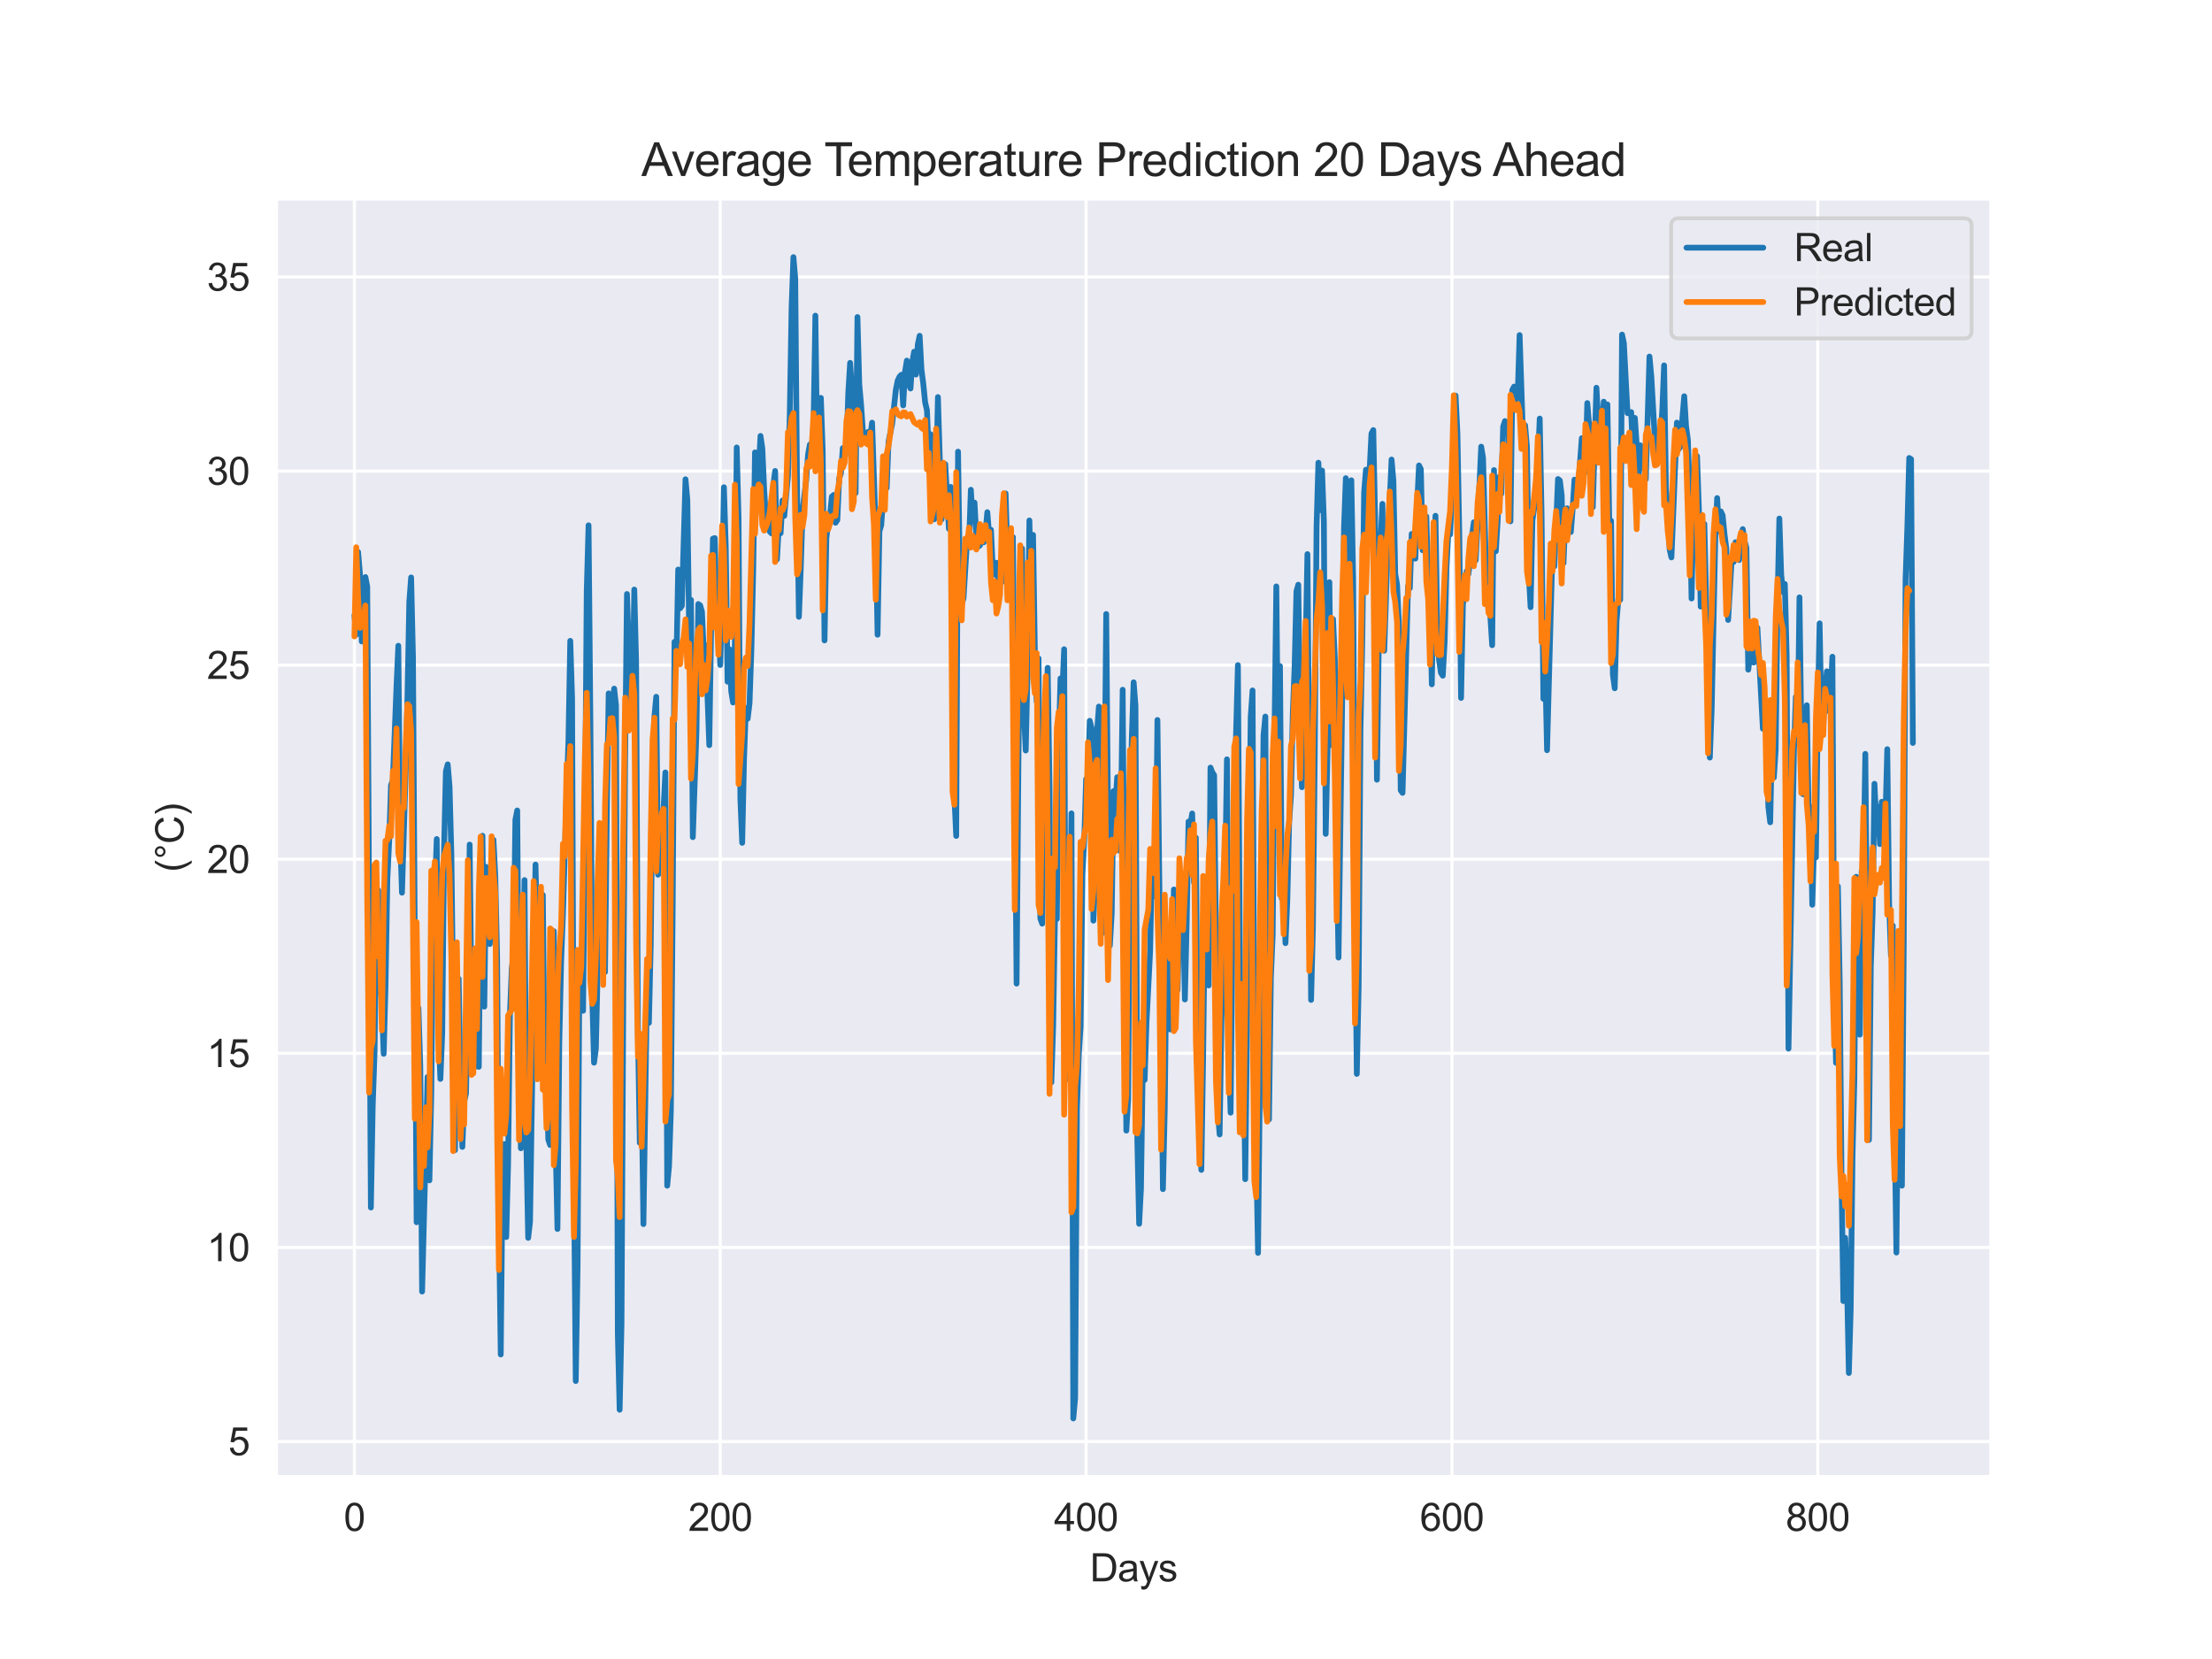<?xml version="1.0" encoding="utf-8" standalone="no"?>
<!DOCTYPE svg PUBLIC "-//W3C//DTD SVG 1.1//EN"
  "http://www.w3.org/Graphics/SVG/1.1/DTD/svg11.dtd">
<svg xmlns:xlink="http://www.w3.org/1999/xlink" width="576pt" height="432pt" viewBox="0 0 576 432" xmlns="http://www.w3.org/2000/svg" version="1.1">
 <defs>
  <style type="text/css">*{stroke-linejoin: round; stroke-linecap: butt}</style>
 </defs>
 <g id="figure_1">
  <g id="patch_1">
   <path d="M 0 432 
L 576 432 
L 576 0 
L 0 0 
z
" style="fill: #ffffff"/>
  </g>
  <g id="axes_1">
   <g id="patch_2">
    <path d="M 72 384.48 
L 518.4 384.48 
L 518.4 51.84 
L 72 51.84 
z
" style="fill: #eaeaf2"/>
   </g>
   <g id="matplotlib.axis_1">
    <g id="xtick_1">
     <g id="line2d_1">
      <path d="M 92.291 384.48 
L 92.291 51.84 
" clip-path="url(#p05ea827e74)" style="fill: none; stroke: #ffffff; stroke-width: 0.8; stroke-linecap: round"/>
     </g>
     <g id="text_1">
      <!-- 0 -->
      <g style="fill: #262626" transform="translate(89.51 398.638) scale(0.1 -0.1)">
       <defs>
        <path id="ArialMT-30" d="M 266 2259 
Q 266 3072 433 3567 
Q 600 4063 929 4331 
Q 1259 4600 1759 4600 
Q 2128 4600 2406 4451 
Q 2684 4303 2865 4023 
Q 3047 3744 3150 3342 
Q 3253 2941 3253 2259 
Q 3253 1453 3087 958 
Q 2922 463 2592 192 
Q 2263 -78 1759 -78 
Q 1097 -78 719 397 
Q 266 969 266 2259 
z
M 844 2259 
Q 844 1131 1108 757 
Q 1372 384 1759 384 
Q 2147 384 2411 759 
Q 2675 1134 2675 2259 
Q 2675 3391 2411 3762 
Q 2147 4134 1753 4134 
Q 1366 4134 1134 3806 
Q 844 3388 844 2259 
z
" transform="scale(0.016)"/>
       </defs>
       <use xlink:href="#ArialMT-30"/>
      </g>
     </g>
    </g>
    <g id="xtick_2">
     <g id="line2d_2">
      <path d="M 187.553 384.48 
L 187.553 51.84 
" clip-path="url(#p05ea827e74)" style="fill: none; stroke: #ffffff; stroke-width: 0.8; stroke-linecap: round"/>
     </g>
     <g id="text_2">
      <!-- 200 -->
      <g style="fill: #262626" transform="translate(179.212 398.638) scale(0.1 -0.1)">
       <defs>
        <path id="ArialMT-32" d="M 3222 541 
L 3222 0 
L 194 0 
Q 188 203 259 391 
Q 375 700 629 1000 
Q 884 1300 1366 1694 
Q 2113 2306 2375 2664 
Q 2638 3022 2638 3341 
Q 2638 3675 2398 3904 
Q 2159 4134 1775 4134 
Q 1369 4134 1125 3890 
Q 881 3647 878 3216 
L 300 3275 
Q 359 3922 746 4261 
Q 1134 4600 1788 4600 
Q 2447 4600 2831 4234 
Q 3216 3869 3216 3328 
Q 3216 3053 3103 2787 
Q 2991 2522 2730 2228 
Q 2469 1934 1863 1422 
Q 1356 997 1212 845 
Q 1069 694 975 541 
L 3222 541 
z
" transform="scale(0.016)"/>
       </defs>
       <use xlink:href="#ArialMT-32"/>
       <use xlink:href="#ArialMT-30" x="55.615"/>
       <use xlink:href="#ArialMT-30" x="111.23"/>
      </g>
     </g>
    </g>
    <g id="xtick_3">
     <g id="line2d_3">
      <path d="M 282.816 384.48 
L 282.816 51.84 
" clip-path="url(#p05ea827e74)" style="fill: none; stroke: #ffffff; stroke-width: 0.8; stroke-linecap: round"/>
     </g>
     <g id="text_3">
      <!-- 400 -->
      <g style="fill: #262626" transform="translate(274.474 398.638) scale(0.1 -0.1)">
       <defs>
        <path id="ArialMT-34" d="M 2069 0 
L 2069 1097 
L 81 1097 
L 81 1613 
L 2172 4581 
L 2631 4581 
L 2631 1613 
L 3250 1613 
L 3250 1097 
L 2631 1097 
L 2631 0 
L 2069 0 
z
M 2069 1613 
L 2069 3678 
L 634 1613 
L 2069 1613 
z
" transform="scale(0.016)"/>
       </defs>
       <use xlink:href="#ArialMT-34"/>
       <use xlink:href="#ArialMT-30" x="55.615"/>
       <use xlink:href="#ArialMT-30" x="111.23"/>
      </g>
     </g>
    </g>
    <g id="xtick_4">
     <g id="line2d_4">
      <path d="M 378.078 384.48 
L 378.078 51.84 
" clip-path="url(#p05ea827e74)" style="fill: none; stroke: #ffffff; stroke-width: 0.8; stroke-linecap: round"/>
     </g>
     <g id="text_4">
      <!-- 600 -->
      <g style="fill: #262626" transform="translate(369.737 398.638) scale(0.1 -0.1)">
       <defs>
        <path id="ArialMT-36" d="M 3184 3459 
L 2625 3416 
Q 2550 3747 2413 3897 
Q 2184 4138 1850 4138 
Q 1581 4138 1378 3988 
Q 1113 3794 959 3422 
Q 806 3050 800 2363 
Q 1003 2672 1297 2822 
Q 1591 2972 1913 2972 
Q 2475 2972 2870 2558 
Q 3266 2144 3266 1488 
Q 3266 1056 3080 686 
Q 2894 316 2569 119 
Q 2244 -78 1831 -78 
Q 1128 -78 684 439 
Q 241 956 241 2144 
Q 241 3472 731 4075 
Q 1159 4600 1884 4600 
Q 2425 4600 2770 4297 
Q 3116 3994 3184 3459 
z
M 888 1484 
Q 888 1194 1011 928 
Q 1134 663 1356 523 
Q 1578 384 1822 384 
Q 2178 384 2434 671 
Q 2691 959 2691 1453 
Q 2691 1928 2437 2201 
Q 2184 2475 1800 2475 
Q 1419 2475 1153 2201 
Q 888 1928 888 1484 
z
" transform="scale(0.016)"/>
       </defs>
       <use xlink:href="#ArialMT-36"/>
       <use xlink:href="#ArialMT-30" x="55.615"/>
       <use xlink:href="#ArialMT-30" x="111.23"/>
      </g>
     </g>
    </g>
    <g id="xtick_5">
     <g id="line2d_5">
      <path d="M 473.341 384.48 
L 473.341 51.84 
" clip-path="url(#p05ea827e74)" style="fill: none; stroke: #ffffff; stroke-width: 0.8; stroke-linecap: round"/>
     </g>
     <g id="text_5">
      <!-- 800 -->
      <g style="fill: #262626" transform="translate(464.999 398.638) scale(0.1 -0.1)">
       <defs>
        <path id="ArialMT-38" d="M 1131 2484 
Q 781 2613 612 2850 
Q 444 3088 444 3419 
Q 444 3919 803 4259 
Q 1163 4600 1759 4600 
Q 2359 4600 2725 4251 
Q 3091 3903 3091 3403 
Q 3091 3084 2923 2848 
Q 2756 2613 2416 2484 
Q 2838 2347 3058 2040 
Q 3278 1734 3278 1309 
Q 3278 722 2862 322 
Q 2447 -78 1769 -78 
Q 1091 -78 675 323 
Q 259 725 259 1325 
Q 259 1772 486 2073 
Q 713 2375 1131 2484 
z
M 1019 3438 
Q 1019 3113 1228 2906 
Q 1438 2700 1772 2700 
Q 2097 2700 2305 2904 
Q 2513 3109 2513 3406 
Q 2513 3716 2298 3927 
Q 2084 4138 1766 4138 
Q 1444 4138 1231 3931 
Q 1019 3725 1019 3438 
z
M 838 1322 
Q 838 1081 952 856 
Q 1066 631 1291 507 
Q 1516 384 1775 384 
Q 2178 384 2440 643 
Q 2703 903 2703 1303 
Q 2703 1709 2433 1975 
Q 2163 2241 1756 2241 
Q 1359 2241 1098 1978 
Q 838 1716 838 1322 
z
" transform="scale(0.016)"/>
       </defs>
       <use xlink:href="#ArialMT-38"/>
       <use xlink:href="#ArialMT-30" x="55.615"/>
       <use xlink:href="#ArialMT-30" x="111.23"/>
      </g>
     </g>
    </g>
    <g id="text_6">
     <!-- Days -->
     <g style="fill: #262626" transform="translate(283.809 411.783) scale(0.1 -0.1)">
      <defs>
       <path id="ArialMT-44" d="M 494 0 
L 494 4581 
L 2072 4581 
Q 2606 4581 2888 4516 
Q 3281 4425 3559 4188 
Q 3922 3881 4101 3404 
Q 4281 2928 4281 2316 
Q 4281 1794 4159 1391 
Q 4038 988 3847 723 
Q 3656 459 3429 307 
Q 3203 156 2883 78 
Q 2563 0 2147 0 
L 494 0 
z
M 1100 541 
L 2078 541 
Q 2531 541 2789 625 
Q 3047 709 3200 863 
Q 3416 1078 3536 1442 
Q 3656 1806 3656 2325 
Q 3656 3044 3420 3430 
Q 3184 3816 2847 3947 
Q 2603 4041 2063 4041 
L 1100 4041 
L 1100 541 
z
" transform="scale(0.016)"/>
       <path id="ArialMT-61" d="M 2588 409 
Q 2275 144 1986 34 
Q 1697 -75 1366 -75 
Q 819 -75 525 192 
Q 231 459 231 875 
Q 231 1119 342 1320 
Q 453 1522 633 1644 
Q 813 1766 1038 1828 
Q 1203 1872 1538 1913 
Q 2219 1994 2541 2106 
Q 2544 2222 2544 2253 
Q 2544 2597 2384 2738 
Q 2169 2928 1744 2928 
Q 1347 2928 1158 2789 
Q 969 2650 878 2297 
L 328 2372 
Q 403 2725 575 2942 
Q 747 3159 1072 3276 
Q 1397 3394 1825 3394 
Q 2250 3394 2515 3294 
Q 2781 3194 2906 3042 
Q 3031 2891 3081 2659 
Q 3109 2516 3109 2141 
L 3109 1391 
Q 3109 606 3145 398 
Q 3181 191 3288 0 
L 2700 0 
Q 2613 175 2588 409 
z
M 2541 1666 
Q 2234 1541 1622 1453 
Q 1275 1403 1131 1340 
Q 988 1278 909 1158 
Q 831 1038 831 891 
Q 831 666 1001 516 
Q 1172 366 1500 366 
Q 1825 366 2078 508 
Q 2331 650 2450 897 
Q 2541 1088 2541 1459 
L 2541 1666 
z
" transform="scale(0.016)"/>
       <path id="ArialMT-79" d="M 397 -1278 
L 334 -750 
Q 519 -800 656 -800 
Q 844 -800 956 -737 
Q 1069 -675 1141 -563 
Q 1194 -478 1313 -144 
Q 1328 -97 1363 -6 
L 103 3319 
L 709 3319 
L 1400 1397 
Q 1534 1031 1641 628 
Q 1738 1016 1872 1384 
L 2581 3319 
L 3144 3319 
L 1881 -56 
Q 1678 -603 1566 -809 
Q 1416 -1088 1222 -1217 
Q 1028 -1347 759 -1347 
Q 597 -1347 397 -1278 
z
" transform="scale(0.016)"/>
       <path id="ArialMT-73" d="M 197 991 
L 753 1078 
Q 800 744 1014 566 
Q 1228 388 1613 388 
Q 2000 388 2187 545 
Q 2375 703 2375 916 
Q 2375 1106 2209 1216 
Q 2094 1291 1634 1406 
Q 1016 1563 777 1677 
Q 538 1791 414 1992 
Q 291 2194 291 2438 
Q 291 2659 392 2848 
Q 494 3038 669 3163 
Q 800 3259 1026 3326 
Q 1253 3394 1513 3394 
Q 1903 3394 2198 3281 
Q 2494 3169 2634 2976 
Q 2775 2784 2828 2463 
L 2278 2388 
Q 2241 2644 2061 2787 
Q 1881 2931 1553 2931 
Q 1166 2931 1000 2803 
Q 834 2675 834 2503 
Q 834 2394 903 2306 
Q 972 2216 1119 2156 
Q 1203 2125 1616 2013 
Q 2213 1853 2448 1751 
Q 2684 1650 2818 1456 
Q 2953 1263 2953 975 
Q 2953 694 2789 445 
Q 2625 197 2315 61 
Q 2006 -75 1616 -75 
Q 969 -75 630 194 
Q 291 463 197 991 
z
" transform="scale(0.016)"/>
      </defs>
      <use xlink:href="#ArialMT-44"/>
      <use xlink:href="#ArialMT-61" x="72.217"/>
      <use xlink:href="#ArialMT-79" x="127.832"/>
      <use xlink:href="#ArialMT-73" x="177.832"/>
     </g>
    </g>
   </g>
   <g id="matplotlib.axis_2">
    <g id="ytick_1">
     <g id="line2d_6">
      <path d="M 72 375.369 
L 518.4 375.369 
" clip-path="url(#p05ea827e74)" style="fill: none; stroke: #ffffff; stroke-width: 0.8; stroke-linecap: round"/>
     </g>
     <g id="text_7">
      <!-- 5 -->
      <g style="fill: #262626" transform="translate(59.439 378.948) scale(0.1 -0.1)">
       <defs>
        <path id="ArialMT-35" d="M 266 1200 
L 856 1250 
Q 922 819 1161 601 
Q 1400 384 1738 384 
Q 2144 384 2425 690 
Q 2706 997 2706 1503 
Q 2706 1984 2436 2262 
Q 2166 2541 1728 2541 
Q 1456 2541 1237 2417 
Q 1019 2294 894 2097 
L 366 2166 
L 809 4519 
L 3088 4519 
L 3088 3981 
L 1259 3981 
L 1013 2750 
Q 1425 3038 1878 3038 
Q 2478 3038 2890 2622 
Q 3303 2206 3303 1553 
Q 3303 931 2941 478 
Q 2500 -78 1738 -78 
Q 1113 -78 717 272 
Q 322 622 266 1200 
z
" transform="scale(0.016)"/>
       </defs>
       <use xlink:href="#ArialMT-35"/>
      </g>
     </g>
    </g>
    <g id="ytick_2">
     <g id="line2d_7">
      <path d="M 72 324.827 
L 518.4 324.827 
" clip-path="url(#p05ea827e74)" style="fill: none; stroke: #ffffff; stroke-width: 0.8; stroke-linecap: round"/>
     </g>
     <g id="text_8">
      <!-- 10 -->
      <g style="fill: #262626" transform="translate(53.878 328.406) scale(0.1 -0.1)">
       <defs>
        <path id="ArialMT-31" d="M 2384 0 
L 1822 0 
L 1822 3584 
Q 1619 3391 1289 3197 
Q 959 3003 697 2906 
L 697 3450 
Q 1169 3672 1522 3987 
Q 1875 4303 2022 4600 
L 2384 4600 
L 2384 0 
z
" transform="scale(0.016)"/>
       </defs>
       <use xlink:href="#ArialMT-31"/>
       <use xlink:href="#ArialMT-30" x="55.615"/>
      </g>
     </g>
    </g>
    <g id="ytick_3">
     <g id="line2d_8">
      <path d="M 72 274.286 
L 518.4 274.286 
" clip-path="url(#p05ea827e74)" style="fill: none; stroke: #ffffff; stroke-width: 0.8; stroke-linecap: round"/>
     </g>
     <g id="text_9">
      <!-- 15 -->
      <g style="fill: #262626" transform="translate(53.878 277.865) scale(0.1 -0.1)">
       <use xlink:href="#ArialMT-31"/>
       <use xlink:href="#ArialMT-35" x="55.615"/>
      </g>
     </g>
    </g>
    <g id="ytick_4">
     <g id="line2d_9">
      <path d="M 72 223.744 
L 518.4 223.744 
" clip-path="url(#p05ea827e74)" style="fill: none; stroke: #ffffff; stroke-width: 0.8; stroke-linecap: round"/>
     </g>
     <g id="text_10">
      <!-- 20 -->
      <g style="fill: #262626" transform="translate(53.878 227.323) scale(0.1 -0.1)">
       <use xlink:href="#ArialMT-32"/>
       <use xlink:href="#ArialMT-30" x="55.615"/>
      </g>
     </g>
    </g>
    <g id="ytick_5">
     <g id="line2d_10">
      <path d="M 72 173.203 
L 518.4 173.203 
" clip-path="url(#p05ea827e74)" style="fill: none; stroke: #ffffff; stroke-width: 0.8; stroke-linecap: round"/>
     </g>
     <g id="text_11">
      <!-- 25 -->
      <g style="fill: #262626" transform="translate(53.878 176.781) scale(0.1 -0.1)">
       <use xlink:href="#ArialMT-32"/>
       <use xlink:href="#ArialMT-35" x="55.615"/>
      </g>
     </g>
    </g>
    <g id="ytick_6">
     <g id="line2d_11">
      <path d="M 72 122.661 
L 518.4 122.661 
" clip-path="url(#p05ea827e74)" style="fill: none; stroke: #ffffff; stroke-width: 0.8; stroke-linecap: round"/>
     </g>
     <g id="text_12">
      <!-- 30 -->
      <g style="fill: #262626" transform="translate(53.878 126.24) scale(0.1 -0.1)">
       <defs>
        <path id="ArialMT-33" d="M 269 1209 
L 831 1284 
Q 928 806 1161 595 
Q 1394 384 1728 384 
Q 2125 384 2398 659 
Q 2672 934 2672 1341 
Q 2672 1728 2419 1979 
Q 2166 2231 1775 2231 
Q 1616 2231 1378 2169 
L 1441 2663 
Q 1497 2656 1531 2656 
Q 1891 2656 2178 2843 
Q 2466 3031 2466 3422 
Q 2466 3731 2256 3934 
Q 2047 4138 1716 4138 
Q 1388 4138 1169 3931 
Q 950 3725 888 3313 
L 325 3413 
Q 428 3978 793 4289 
Q 1159 4600 1703 4600 
Q 2078 4600 2393 4439 
Q 2709 4278 2876 4000 
Q 3044 3722 3044 3409 
Q 3044 3113 2884 2869 
Q 2725 2625 2413 2481 
Q 2819 2388 3044 2092 
Q 3269 1797 3269 1353 
Q 3269 753 2831 336 
Q 2394 -81 1725 -81 
Q 1122 -81 723 278 
Q 325 638 269 1209 
z
" transform="scale(0.016)"/>
       </defs>
       <use xlink:href="#ArialMT-33"/>
       <use xlink:href="#ArialMT-30" x="55.615"/>
      </g>
     </g>
    </g>
    <g id="ytick_7">
     <g id="line2d_12">
      <path d="M 72 72.119 
L 518.4 72.119 
" clip-path="url(#p05ea827e74)" style="fill: none; stroke: #ffffff; stroke-width: 0.8; stroke-linecap: round"/>
     </g>
     <g id="text_13">
      <!-- 35 -->
      <g style="fill: #262626" transform="translate(53.878 75.698) scale(0.1 -0.1)">
       <use xlink:href="#ArialMT-33"/>
       <use xlink:href="#ArialMT-35" x="55.615"/>
      </g>
     </g>
    </g>
    <g id="text_14">
     <!-- (°C) -->
     <g style="fill: #262626" transform="translate(47.773 227.1) rotate(-90) scale(0.1 -0.1)">
      <defs>
       <path id="ArialMT-28" d="M 1497 -1347 
Q 1031 -759 709 28 
Q 388 816 388 1659 
Q 388 2403 628 3084 
Q 909 3875 1497 4659 
L 1900 4659 
Q 1522 4009 1400 3731 
Q 1209 3300 1100 2831 
Q 966 2247 966 1656 
Q 966 153 1900 -1347 
L 1497 -1347 
z
" transform="scale(0.016)"/>
       <path id="ArialMT-b0" d="M 400 3794 
Q 400 4153 654 4406 
Q 909 4659 1266 4659 
Q 1628 4659 1881 4406 
Q 2134 4153 2134 3794 
Q 2134 3434 1879 3179 
Q 1625 2925 1266 2925 
Q 909 2925 654 3178 
Q 400 3431 400 3794 
z
M 741 3794 
Q 741 3575 895 3420 
Q 1050 3266 1269 3266 
Q 1484 3266 1639 3420 
Q 1794 3575 1794 3794 
Q 1794 4013 1639 4167 
Q 1484 4322 1269 4322 
Q 1050 4322 895 4167 
Q 741 4013 741 3794 
z
" transform="scale(0.016)"/>
       <path id="ArialMT-43" d="M 3763 1606 
L 4369 1453 
Q 4178 706 3683 314 
Q 3188 -78 2472 -78 
Q 1731 -78 1267 223 
Q 803 525 561 1097 
Q 319 1669 319 2325 
Q 319 3041 592 3573 
Q 866 4106 1370 4382 
Q 1875 4659 2481 4659 
Q 3169 4659 3637 4309 
Q 4106 3959 4291 3325 
L 3694 3184 
Q 3534 3684 3231 3912 
Q 2928 4141 2469 4141 
Q 1941 4141 1586 3887 
Q 1231 3634 1087 3207 
Q 944 2781 944 2328 
Q 944 1744 1114 1308 
Q 1284 872 1643 656 
Q 2003 441 2422 441 
Q 2931 441 3284 734 
Q 3638 1028 3763 1606 
z
" transform="scale(0.016)"/>
       <path id="ArialMT-29" d="M 791 -1347 
L 388 -1347 
Q 1322 153 1322 1656 
Q 1322 2244 1188 2822 
Q 1081 3291 891 3722 
Q 769 4003 388 4659 
L 791 4659 
Q 1378 3875 1659 3084 
Q 1900 2403 1900 1659 
Q 1900 816 1576 28 
Q 1253 -759 791 -1347 
z
" transform="scale(0.016)"/>
      </defs>
      <use xlink:href="#ArialMT-28"/>
      <use xlink:href="#ArialMT-b0" x="33.301"/>
      <use xlink:href="#ArialMT-43" x="73.291"/>
      <use xlink:href="#ArialMT-29" x="145.508"/>
     </g>
    </g>
   </g>
   <g id="line2d_13">
    <path d="M 92.291 160.237 
L 92.767 165.277 
L 93.244 143.734 
L 93.72 149.28 
L 94.196 167.039 
L 95.149 150.262 
L 95.625 152.754 
L 96.578 314.438 
L 97.054 287.911 
L 97.53 274.026 
L 98.007 238.429 
L 98.483 231.803 
L 98.959 254.848 
L 99.436 261.208 
L 99.912 274.419 
L 100.388 256.666 
L 100.865 228.911 
L 101.341 219.027 
L 101.817 204.433 
L 102.293 203.205 
L 103.246 178.783 
L 103.722 168.148 
L 104.199 217.918 
L 104.675 232.456 
L 105.628 201.288 
L 106.104 181.57 
L 106.58 156.734 
L 107.057 150.361 
L 107.533 170.9 
L 108.486 318.271 
L 108.962 262.507 
L 109.438 277.648 
L 109.914 336.318 
L 111.343 280.439 
L 111.82 307.362 
L 112.296 284.938 
L 112.772 236.008 
L 113.249 231.852 
L 113.725 218.479 
L 114.201 268.347 
L 114.678 280.947 
L 115.154 268.972 
L 115.63 221.147 
L 116.107 200.867 
L 116.583 199.035 
L 117.059 204.784 
L 117.535 222.431 
L 118.488 299.486 
L 118.964 257.285 
L 119.441 254.869 
L 119.917 282.66 
L 120.393 298.651 
L 120.87 286.809 
L 121.346 284.766 
L 121.822 260.927 
L 122.299 219.925 
L 122.775 261.848 
L 123.251 275.802 
L 123.728 277.781 
L 124.204 260.808 
L 124.68 277.803 
L 125.156 229.837 
L 125.633 217.624 
L 126.109 262.128 
L 126.585 225.731 
L 127.062 229.627 
L 127.538 245.821 
L 128.014 238.078 
L 128.491 218.69 
L 128.967 228.019 
L 129.443 248.896 
L 129.92 317.969 
L 130.396 352.702 
L 130.872 304.365 
L 131.349 297.902 
L 131.825 322.125 
L 132.301 303.214 
L 132.777 264.43 
L 133.254 252.223 
L 133.73 248.79 
L 134.206 213.467 
L 134.683 211.039 
L 135.159 273.113 
L 135.635 299.009 
L 136.588 229.17 
L 137.064 298.103 
L 137.541 322.335 
L 138.017 318.131 
L 139.446 225.134 
L 139.922 245.259 
L 140.398 279.593 
L 140.875 275.1 
L 141.351 233.045 
L 141.827 279.698 
L 142.304 282.12 
L 142.78 296.742 
L 143.256 298.16 
L 143.733 263.539 
L 144.209 242.48 
L 144.685 297.865 
L 145.162 320.026 
L 145.638 271.513 
L 146.114 250.314 
L 146.591 237.861 
L 147.543 206.813 
L 148.019 192.903 
L 148.496 166.875 
L 148.972 181.921 
L 149.448 305.783 
L 149.925 359.61 
L 150.401 329.713 
L 150.877 252.504 
L 151.354 253.784 
L 151.83 263.209 
L 152.306 218.571 
L 152.783 153.976 
L 153.259 136.785 
L 153.735 188.161 
L 154.212 259.271 
L 154.688 276.722 
L 155.164 273.071 
L 156.117 230.827 
L 156.593 216.675 
L 157.546 253.107 
L 158.022 210.681 
L 158.498 180.559 
L 158.975 189.937 
L 159.451 183.774 
L 159.927 179.317 
L 160.404 183.683 
L 160.88 347.334 
L 161.356 367.091 
L 161.833 344.911 
L 162.309 258.744 
L 162.785 197.182 
L 163.261 154.678 
L 164.214 183.36 
L 164.69 184.046 
L 165.167 153.519 
L 165.643 172.522 
L 166.119 268.541 
L 166.596 297.584 
L 167.072 284.113 
L 167.548 318.748 
L 168.501 255.15 
L 168.977 266.353 
L 169.454 245.73 
L 169.93 203.542 
L 170.406 186.631 
L 170.882 181.437 
L 171.359 227.766 
L 171.835 212.471 
L 172.311 215.503 
L 172.788 210.674 
L 173.264 201.141 
L 173.74 308.757 
L 174.217 303.677 
L 174.693 289.048 
L 175.169 235.509 
L 175.646 167.123 
L 176.122 173.238 
L 176.598 148.311 
L 177.075 158.419 
L 177.551 157.759 
L 178.503 124.802 
L 178.98 130.172 
L 179.456 164.302 
L 179.932 156.215 
L 180.409 217.995 
L 181.361 190.345 
L 181.838 157.282 
L 182.314 157.629 
L 182.79 159.284 
L 183.267 170.353 
L 183.743 167.994 
L 184.696 194.044 
L 185.172 163.326 
L 185.648 140.259 
L 186.124 140.119 
L 186.601 160.174 
L 187.077 161.494 
L 187.553 173.17 
L 188.03 154.179 
L 188.506 126.873 
L 188.982 142.295 
L 189.459 177.513 
L 189.935 169.06 
L 190.411 180.005 
L 190.888 182.932 
L 191.364 167.463 
L 191.84 116.519 
L 192.317 134.833 
L 192.793 208.069 
L 193.269 219.469 
L 193.745 197.547 
L 194.222 184.413 
L 194.698 187.144 
L 195.174 183.114 
L 195.651 169.293 
L 196.127 148.739 
L 196.603 117.796 
L 197.08 131.148 
L 198.032 113.521 
L 198.509 116.786 
L 198.985 127.45 
L 199.461 135.212 
L 199.938 136.216 
L 200.414 138.378 
L 200.89 138.89 
L 201.366 126.45 
L 201.843 122.64 
L 202.319 145.664 
L 202.795 137.065 
L 203.272 138.855 
L 203.748 130.341 
L 204.224 134.335 
L 205.177 124.079 
L 205.653 108.081 
L 206.13 80.066 
L 206.606 66.96 
L 207.082 72.569 
L 207.559 127.984 
L 208.035 160.616 
L 208.511 148.17 
L 208.987 132.804 
L 209.94 125.048 
L 210.416 118.344 
L 210.893 115.74 
L 211.369 116.596 
L 211.845 110.861 
L 212.322 82.193 
L 212.798 117.6 
L 213.274 117.038 
L 213.751 103.603 
L 214.227 117.382 
L 214.703 166.766 
L 215.18 140.189 
L 215.656 136.097 
L 216.132 134.159 
L 216.608 129.309 
L 217.085 128.887 
L 217.561 136.125 
L 218.037 135.416 
L 218.514 124.612 
L 218.99 123.209 
L 219.466 116.687 
L 219.943 119.332 
L 220.419 117.059 
L 220.895 102.204 
L 221.372 94.484 
L 221.848 101.672 
L 222.324 124.254 
L 222.801 128.383 
L 223.277 82.561 
L 223.753 100.079 
L 224.229 105.434 
L 224.706 112.44 
L 225.182 113.297 
L 225.658 112.686 
L 226.135 112.447 
L 226.611 113.718 
L 227.087 110.054 
L 228.04 138.322 
L 228.516 165.284 
L 228.993 138.378 
L 229.469 136.771 
L 229.945 129.976 
L 230.422 120.59 
L 230.898 127.083 
L 231.374 114.967 
L 232.327 110.327 
L 233.279 101.469 
L 233.756 99.103 
L 234.232 98.092 
L 234.708 97.592 
L 235.185 105.568 
L 235.661 96.836 
L 236.137 93.901 
L 236.614 99.959 
L 237.09 101.167 
L 237.566 94.091 
L 238.043 91.578 
L 238.519 97.531 
L 238.995 89.711 
L 239.471 87.443 
L 239.948 96.26 
L 240.424 99.945 
L 240.9 104.74 
L 241.377 106.839 
L 241.853 118.582 
L 242.329 113.058 
L 243.282 135.219 
L 243.758 124.985 
L 244.235 103.399 
L 245.187 135.261 
L 245.664 126.627 
L 246.14 120.857 
L 247.092 137.697 
L 247.569 126.796 
L 248.045 138.462 
L 248.521 207.444 
L 248.998 217.679 
L 249.474 117.607 
L 249.95 150.585 
L 250.427 157.45 
L 250.903 155.738 
L 251.856 140.154 
L 252.332 141.783 
L 252.808 127.533 
L 253.285 135.687 
L 253.761 130.874 
L 254.237 139.936 
L 254.713 142.365 
L 255.19 142.007 
L 255.666 138.876 
L 256.142 141.235 
L 256.619 138.708 
L 257.095 133.373 
L 257.571 139.326 
L 258.048 137.964 
L 258.524 148.185 
L 259 149.645 
L 259.477 146.542 
L 259.953 151.329 
L 260.429 150.403 
L 260.906 151.547 
L 261.382 135.114 
L 261.858 128.501 
L 262.334 144.801 
L 262.811 155.359 
L 263.763 139.866 
L 264.716 256.133 
L 265.192 198.438 
L 265.669 159.191 
L 266.145 142.829 
L 266.621 185.452 
L 267.098 195.434 
L 267.574 174.487 
L 268.05 135.521 
L 268.527 156.089 
L 269.003 139.284 
L 269.479 170.03 
L 269.955 182.714 
L 270.432 171.441 
L 270.908 239.194 
L 271.384 240.521 
L 271.861 202.194 
L 272.337 193.244 
L 272.813 173.891 
L 273.29 205.332 
L 273.766 281.846 
L 274.242 267.091 
L 274.719 238.148 
L 275.195 239.293 
L 275.671 194.83 
L 276.148 176.659 
L 276.624 180.391 
L 277.1 169.061 
L 277.576 281.067 
L 278.053 273.703 
L 278.529 254.701 
L 279.005 211.797 
L 279.482 369.36 
L 279.958 364.123 
L 280.434 288.571 
L 280.911 274.588 
L 281.387 267.385 
L 281.863 227.724 
L 282.34 218.613 
L 282.816 202.882 
L 283.292 203.191 
L 283.769 187.698 
L 284.245 189.65 
L 284.721 239.735 
L 285.197 229.332 
L 285.674 190.338 
L 286.15 183.985 
L 287.103 242.971 
L 287.579 211.593 
L 288.055 159.886 
L 288.532 214.078 
L 289.008 246.235 
L 289.484 237.882 
L 289.961 206.005 
L 290.437 209.431 
L 290.913 202.39 
L 291.39 221.463 
L 291.866 215.44 
L 292.342 179.605 
L 292.818 244.979 
L 293.295 294.411 
L 293.771 286.219 
L 294.247 216.451 
L 294.724 191.952 
L 295.2 177.667 
L 295.676 183.76 
L 296.153 296.798 
L 296.629 318.678 
L 297.105 309.538 
L 297.582 276.567 
L 298.058 281.207 
L 298.534 266.403 
L 299.487 247.758 
L 299.963 224.966 
L 300.439 233.452 
L 300.916 232.561 
L 301.392 187.474 
L 302.821 309.651 
L 303.297 288.978 
L 303.774 245.393 
L 304.25 260.899 
L 304.726 268.065 
L 305.203 257.811 
L 305.679 231.62 
L 306.155 249.822 
L 306.631 257.782 
L 307.108 239.882 
L 307.584 229.339 
L 308.06 234.653 
L 308.537 260.26 
L 309.013 239.967 
L 309.489 213.945 
L 309.966 214.808 
L 310.442 211.832 
L 310.918 229.788 
L 311.395 218.128 
L 311.871 275.942 
L 312.347 287.405 
L 312.824 304.639 
L 313.3 274.503 
L 313.776 235.642 
L 314.252 248.573 
L 314.729 256.61 
L 315.205 199.877 
L 315.681 201.113 
L 316.158 201.836 
L 317.11 289.378 
L 317.587 295.408 
L 318.063 265.343 
L 318.539 250.236 
L 319.016 228.988 
L 319.492 197.722 
L 319.968 273.254 
L 320.445 289.736 
L 320.921 243.884 
L 321.397 223.899 
L 321.873 190.794 
L 322.35 173.189 
L 322.826 244.235 
L 323.302 293.155 
L 323.779 267.659 
L 324.255 307.061 
L 325.684 186.666 
L 326.16 179.787 
L 326.637 273.366 
L 327.589 326.259 
L 329.018 191.454 
L 329.494 186.589 
L 329.971 284.071 
L 330.447 291.505 
L 330.923 254.855 
L 331.4 243.469 
L 331.876 191.419 
L 332.352 152.705 
L 332.829 199.828 
L 333.305 173.448 
L 333.781 233.986 
L 334.258 227.338 
L 334.734 245.596 
L 335.21 234.414 
L 335.687 214.254 
L 336.163 207.192 
L 336.639 185.887 
L 337.115 173.673 
L 337.592 153.969 
L 338.068 152.256 
L 338.544 187.796 
L 339.021 204.988 
L 339.497 174.845 
L 339.973 169.63 
L 340.45 144.291 
L 341.402 260.373 
L 341.879 241.504 
L 342.355 196.683 
L 342.831 137.15 
L 343.308 120.494 
L 343.784 132.847 
L 344.26 122.521 
L 344.736 135.739 
L 345.213 217.139 
L 345.689 195.511 
L 346.165 151.589 
L 346.642 194.009 
L 347.118 161.234 
L 347.594 171.876 
L 348.071 221.245 
L 348.547 249.352 
L 349.5 182.405 
L 349.976 137.592 
L 350.452 124.521 
L 350.929 169.391 
L 351.405 173.294 
L 351.881 125.065 
L 352.357 150.955 
L 352.834 235.453 
L 353.31 279.642 
L 353.786 257.045 
L 354.263 189.902 
L 354.739 166.892 
L 355.215 128.214 
L 355.692 122.303 
L 356.168 141.628 
L 356.644 122.563 
L 357.121 112.911 
L 357.597 111.998 
L 358.073 134.868 
L 358.55 203.036 
L 359.026 167.524 
L 359.502 140.8 
L 359.978 131.204 
L 360.455 169.447 
L 361.407 140.631 
L 362.36 119.664 
L 362.836 125.195 
L 363.313 149.406 
L 363.789 152.172 
L 364.265 162.28 
L 364.742 205.788 
L 365.218 206.462 
L 366.647 152.621 
L 367.123 153.161 
L 367.599 139.038 
L 368.076 139.95 
L 368.552 145.468 
L 369.028 131.127 
L 369.505 121.201 
L 369.981 122.163 
L 370.457 143.292 
L 370.934 134.805 
L 371.41 134.496 
L 371.886 152.165 
L 372.363 153.625 
L 372.839 178.201 
L 373.315 151.231 
L 373.792 134.307 
L 374.268 165.79 
L 374.744 171.925 
L 375.22 175.217 
L 375.697 175.952 
L 376.173 167.222 
L 376.649 147.665 
L 377.126 139.178 
L 377.602 139.184 
L 378.555 117.614 
L 379.031 103.013 
L 379.507 112.862 
L 379.984 138.49 
L 380.46 181.744 
L 380.936 157.5 
L 381.413 153.702 
L 381.889 148.788 
L 382.365 149.511 
L 382.841 145.84 
L 383.318 139.368 
L 383.794 135.991 
L 384.27 145.896 
L 384.747 136.974 
L 385.699 116.308 
L 386.176 119.186 
L 387.128 155.246 
L 387.605 158.356 
L 388.081 160.441 
L 388.557 168.01 
L 389.034 122.408 
L 389.51 143.53 
L 389.986 135.573 
L 390.462 124.156 
L 390.939 128.582 
L 391.415 111.1 
L 391.891 109.654 
L 392.368 110.285 
L 392.844 112.707 
L 393.32 135.753 
L 393.797 101.56 
L 394.273 100.668 
L 394.749 104.199 
L 395.226 102.269 
L 395.702 87.254 
L 396.655 115.754 
L 397.131 110.742 
L 397.607 116.287 
L 398.083 149.28 
L 398.56 158.117 
L 399.036 135.528 
L 399.512 132.152 
L 399.989 127.118 
L 400.465 120.478 
L 400.941 108.994 
L 401.418 133.956 
L 401.894 181.973 
L 402.37 173.315 
L 402.847 195.355 
L 404.276 142.427 
L 404.752 147.476 
L 405.704 124.739 
L 406.181 125.111 
L 406.657 128.979 
L 407.133 146.648 
L 407.61 134.545 
L 408.086 132.355 
L 408.562 137.662 
L 409.039 138.532 
L 409.515 132.552 
L 409.991 124.9 
L 410.468 127.624 
L 410.944 126.999 
L 411.897 114.105 
L 412.373 122.844 
L 412.849 122.921 
L 413.325 104.957 
L 413.802 110.641 
L 414.278 110.696 
L 414.754 132.074 
L 415.707 100.963 
L 416.183 109.548 
L 416.66 114.82 
L 417.136 112.258 
L 417.612 104.599 
L 418.089 137.19 
L 418.565 105.308 
L 419.041 135.528 
L 419.518 135.612 
L 419.994 175.682 
L 420.47 179.234 
L 420.946 161.775 
L 421.423 155.943 
L 421.899 156.19 
L 422.375 87.124 
L 422.852 89.388 
L 423.804 107.583 
L 424.281 107.52 
L 424.757 107.309 
L 425.233 118.239 
L 425.71 108.818 
L 426.186 115.648 
L 426.662 124.655 
L 427.139 115.964 
L 427.615 116.575 
L 428.567 124.767 
L 429.52 92.841 
L 429.996 98.015 
L 430.949 114.757 
L 431.425 118.59 
L 431.902 116.87 
L 432.378 114.006 
L 432.854 106.895 
L 433.331 95.144 
L 433.807 127.175 
L 434.283 132.109 
L 434.76 143.018 
L 435.236 145.152 
L 436.665 110.047 
L 437.141 116.912 
L 437.617 116.322 
L 438.094 108.818 
L 438.57 103.181 
L 439.046 110.994 
L 439.523 114.56 
L 439.999 128.768 
L 440.475 155.857 
L 440.952 133.169 
L 441.428 127.961 
L 441.904 118.779 
L 442.381 132.39 
L 442.857 157.963 
L 443.809 136.448 
L 445.238 197.273 
L 445.715 184.511 
L 446.667 139.67 
L 447.144 129.695 
L 447.62 138.413 
L 448.096 133.169 
L 448.573 134.194 
L 449.049 139.08 
L 449.525 142.779 
L 450.002 161.438 
L 450.954 145.117 
L 451.43 146.331 
L 451.907 141.193 
L 452.383 143.973 
L 452.859 145.833 
L 453.336 139.48 
L 453.812 137.781 
L 454.288 140.947 
L 454.765 142.653 
L 455.241 174.382 
L 456.194 166.948 
L 456.67 172.536 
L 457.146 164.168 
L 457.623 163.494 
L 458.575 180.931 
L 459.051 189.755 
L 459.528 181.668 
L 460.004 192.303 
L 460.48 210.126 
L 460.957 214.127 
L 461.433 191.341 
L 461.909 202.461 
L 462.386 195.223 
L 462.862 157.191 
L 463.338 135.023 
L 463.815 149.617 
L 464.291 154.193 
L 464.767 152.066 
L 465.244 170.802 
L 465.72 273.064 
L 467.149 195.265 
L 467.625 181.472 
L 468.101 192.668 
L 468.578 155.548 
L 469.054 190.527 
L 469.53 206.827 
L 470.007 199.611 
L 470.483 183.641 
L 470.959 212.183 
L 471.436 210.098 
L 471.912 235.593 
L 472.388 219.666 
L 472.865 223.246 
L 473.341 185.782 
L 473.817 162.315 
L 474.293 186.435 
L 474.77 188.821 
L 475.246 179.394 
L 475.722 174.81 
L 476.199 185.157 
L 476.675 181.746 
L 477.151 171.005 
L 477.628 257.937 
L 478.104 276.771 
L 478.58 230.778 
L 479.057 255.719 
L 479.533 307.713 
L 480.009 338.803 
L 480.486 322.314 
L 480.962 334.472 
L 481.438 357.525 
L 481.914 341.064 
L 482.391 301.087 
L 482.867 281.305 
L 483.343 228.307 
L 483.82 264.149 
L 484.296 269.421 
L 484.772 226.833 
L 485.249 226.419 
L 485.725 196.304 
L 486.678 296.833 
L 487.154 251.535 
L 487.63 237.381 
L 488.107 204.101 
L 488.583 214.324 
L 489.059 210.063 
L 489.535 219.813 
L 490.012 208.778 
L 490.488 209.115 
L 490.964 213.173 
L 491.441 195.087 
L 491.917 234.983 
L 492.393 248.797 
L 492.87 241.02 
L 493.346 293.069 
L 493.822 326.161 
L 494.299 275.879 
L 494.775 252.17 
L 495.251 308.752 
L 495.728 245.786 
L 496.204 150.873 
L 496.68 136.981 
L 497.156 119.256 
L 497.633 119.565 
L 498.109 193.463 
L 498.109 193.463 
" clip-path="url(#p05ea827e74)" style="fill: none; stroke: #1f77b4; stroke-width: 1.5; stroke-linecap: round"/>
   </g>
   <g id="line2d_14">
    <path d="M 92.291 165.728 
L 92.767 142.496 
L 93.244 155.607 
L 93.72 163.496 
L 94.196 161.852 
L 94.672 161.175 
L 95.149 157.682 
L 95.625 233.61 
L 96.101 284.513 
L 96.578 273.107 
L 97.054 271.044 
L 97.53 225.208 
L 98.007 224.597 
L 98.483 249.084 
L 98.959 246.64 
L 99.436 268.295 
L 99.912 235.441 
L 100.388 218.924 
L 100.865 218.815 
L 101.341 215.075 
L 101.817 217.763 
L 102.293 200.775 
L 102.77 204.243 
L 103.246 189.697 
L 103.722 222.161 
L 104.199 224.37 
L 104.675 210.174 
L 105.151 210.441 
L 105.628 194.429 
L 106.104 183.375 
L 106.58 183.901 
L 107.057 190.36 
L 108.009 291.315 
L 108.486 240.117 
L 109.438 309.207 
L 109.914 296.093 
L 110.391 303.637 
L 110.867 288.342 
L 111.343 298.797 
L 111.82 289.595 
L 112.296 226.741 
L 112.772 229.151 
L 113.249 224.309 
L 113.725 245.259 
L 114.201 276.376 
L 114.678 248.064 
L 115.154 227.509 
L 115.63 222.87 
L 116.583 219.977 
L 117.059 227.855 
L 117.535 249.454 
L 118.012 299.749 
L 118.488 246.683 
L 118.964 245.362 
L 119.441 278.317 
L 119.917 296.62 
L 120.393 287.46 
L 120.87 292.809 
L 121.822 223.981 
L 122.299 258.194 
L 122.775 279.9 
L 123.251 279.479 
L 123.728 246.933 
L 124.204 267.949 
L 124.68 232.106 
L 125.156 217.845 
L 125.633 254.408 
L 126.109 233.896 
L 126.585 228.612 
L 127.062 240.903 
L 127.538 244.069 
L 128.014 217.761 
L 128.491 226.834 
L 128.967 232.585 
L 129.443 293.74 
L 129.92 330.686 
L 130.396 278.307 
L 130.872 290.528 
L 131.349 295.198 
L 131.825 290.256 
L 132.301 264.44 
L 133.254 262.964 
L 133.73 225.96 
L 134.206 226.759 
L 135.159 296.86 
L 135.635 247.12 
L 136.112 232.953 
L 136.588 291.981 
L 137.064 294.901 
L 137.541 294.31 
L 138.017 281.404 
L 138.97 229.42 
L 139.446 238.617 
L 139.922 281.054 
L 140.398 277.807 
L 140.875 230.91 
L 141.351 283.758 
L 141.827 277.65 
L 142.304 293.803 
L 142.78 290.019 
L 143.256 241.755 
L 143.733 242.195 
L 144.209 303.414 
L 144.685 298.018 
L 145.162 257.585 
L 145.638 247.162 
L 146.114 241.188 
L 146.591 219.71 
L 147.067 223.009 
L 147.543 198.926 
L 148.019 201.157 
L 148.496 194.287 
L 148.972 288.381 
L 149.448 322.111 
L 149.925 303.223 
L 150.401 247.335 
L 150.877 255.949 
L 151.354 251.791 
L 152.306 196.581 
L 152.783 180.409 
L 153.259 202.582 
L 153.735 255.52 
L 154.212 261.387 
L 154.688 260.337 
L 155.164 248.974 
L 155.64 228.59 
L 156.117 214.281 
L 156.593 232.274 
L 157.069 256.488 
L 157.546 209.785 
L 158.022 193.786 
L 158.498 193.666 
L 158.975 187.094 
L 159.451 187.003 
L 159.927 191.914 
L 160.404 302.083 
L 160.88 306.273 
L 161.356 316.928 
L 161.833 249.672 
L 162.785 181.678 
L 163.738 190.262 
L 164.214 186.378 
L 164.69 175.973 
L 165.167 180.656 
L 165.643 245.613 
L 166.119 275.185 
L 166.596 269.084 
L 167.072 298.625 
L 168.501 249.691 
L 168.977 251.73 
L 169.454 217.291 
L 169.93 192.469 
L 170.406 186.897 
L 170.882 226.917 
L 171.359 214.817 
L 171.835 216.093 
L 172.311 211.71 
L 172.788 210.619 
L 173.264 292.042 
L 173.74 286.683 
L 174.217 284.991 
L 174.693 227.219 
L 175.169 187.083 
L 175.646 187.423 
L 176.122 169.49 
L 176.598 170.599 
L 177.075 172.976 
L 177.551 167.776 
L 178.027 166.015 
L 178.503 161.281 
L 178.98 173.668 
L 179.456 167.561 
L 179.932 202.766 
L 180.409 196.481 
L 180.885 179.364 
L 181.361 168.222 
L 181.838 164.04 
L 182.314 163.353 
L 182.79 180.803 
L 183.267 173.147 
L 183.743 179.795 
L 184.219 176.657 
L 184.696 170.379 
L 185.172 144.696 
L 185.648 144.503 
L 186.124 163.438 
L 186.601 159.572 
L 187.077 170.496 
L 187.553 156.4 
L 188.03 136.844 
L 188.506 143.466 
L 188.982 166.778 
L 189.459 158.921 
L 189.935 165.094 
L 190.411 165.835 
L 190.888 157.92 
L 191.364 126.217 
L 191.84 140.863 
L 192.317 204.143 
L 193.269 191.086 
L 193.745 174.051 
L 194.222 171.235 
L 194.698 173.426 
L 195.174 162.389 
L 196.127 127.351 
L 196.603 138.976 
L 197.08 128.106 
L 197.556 126.159 
L 198.032 126.774 
L 198.509 136.686 
L 198.985 138.173 
L 199.461 137.185 
L 199.938 135.782 
L 200.414 133.572 
L 201.366 125.717 
L 201.843 146.346 
L 202.319 136.941 
L 202.795 138.08 
L 203.272 132.375 
L 203.748 132.878 
L 204.224 131.72 
L 204.701 127.783 
L 205.177 112.54 
L 205.653 112.501 
L 206.13 108.763 
L 206.606 107.561 
L 207.082 135.112 
L 207.559 149.573 
L 208.035 148.108 
L 208.511 134.028 
L 208.987 137.188 
L 209.464 134.138 
L 209.94 122.086 
L 210.416 120.297 
L 210.893 121.528 
L 211.369 116.552 
L 211.845 107.574 
L 212.322 122.745 
L 212.798 120.405 
L 213.274 108.683 
L 213.751 120.887 
L 214.227 158.948 
L 214.703 134.949 
L 215.18 133.789 
L 215.656 137.867 
L 216.132 136.337 
L 216.608 134.419 
L 217.085 134.228 
L 217.561 134.363 
L 218.037 128.076 
L 218.514 125.619 
L 218.99 120.037 
L 219.466 121.796 
L 219.943 120.436 
L 220.419 109.516 
L 220.895 107.044 
L 221.372 107.142 
L 221.848 132.606 
L 222.324 130.667 
L 222.801 107.783 
L 223.277 106.801 
L 223.753 107.802 
L 224.229 115.788 
L 224.706 114.739 
L 225.182 114.007 
L 225.658 115.571 
L 226.135 115.83 
L 226.611 112.633 
L 227.087 129.467 
L 227.564 136.707 
L 228.04 156.165 
L 228.516 134.829 
L 229.469 131.719 
L 229.945 118.822 
L 230.422 132.775 
L 230.898 118.159 
L 231.374 116.111 
L 231.85 112.849 
L 232.327 107.073 
L 232.803 107.15 
L 233.279 106.587 
L 233.756 107.767 
L 234.232 108.231 
L 234.708 108.414 
L 235.185 107.397 
L 235.661 107.428 
L 236.137 108.491 
L 237.09 107.819 
L 238.043 109.964 
L 238.995 110.623 
L 239.471 109.935 
L 239.948 111.392 
L 240.424 111.758 
L 240.9 109.354 
L 241.377 122.241 
L 241.853 117.94 
L 242.329 135.794 
L 243.282 131.79 
L 243.758 111.623 
L 244.235 121.466 
L 244.711 136.116 
L 245.187 130.596 
L 245.664 120.492 
L 246.14 134.039 
L 246.616 134.657 
L 247.092 128.961 
L 247.569 135.496 
L 248.045 206.203 
L 248.521 209.562 
L 248.998 122.949 
L 249.474 156.611 
L 249.95 154.717 
L 250.427 161.532 
L 250.903 148.087 
L 251.379 140.225 
L 251.856 141.739 
L 252.332 137.373 
L 252.808 142.592 
L 253.285 139.493 
L 254.237 143.086 
L 254.713 140.773 
L 255.19 136.484 
L 255.666 141.081 
L 256.619 136.732 
L 257.095 140.491 
L 257.571 138.485 
L 258.048 151.519 
L 258.524 156.305 
L 259 151.349 
L 259.477 159.762 
L 259.953 157.853 
L 260.429 154.767 
L 260.906 134.116 
L 261.382 128.426 
L 262.334 156.326 
L 262.811 150.296 
L 263.287 137.526 
L 263.763 180.918 
L 264.24 236.951 
L 265.192 161.705 
L 265.669 141.989 
L 266.145 180.421 
L 266.621 182.301 
L 267.098 179.61 
L 267.574 146.453 
L 268.05 159.234 
L 268.527 143.426 
L 269.003 176.079 
L 269.479 180.561 
L 269.955 170.074 
L 270.432 235.593 
L 270.908 237.749 
L 271.384 204.05 
L 271.861 187.745 
L 272.337 176.065 
L 272.813 218.218 
L 273.29 284.843 
L 273.766 257.911 
L 274.242 223.442 
L 274.719 225.812 
L 275.195 189.574 
L 275.671 185.365 
L 276.148 186.423 
L 276.624 181.271 
L 277.1 290.272 
L 278.529 217.873 
L 279.005 315.692 
L 279.482 314.373 
L 279.958 282.842 
L 280.434 277.558 
L 280.911 256.557 
L 281.387 219.207 
L 281.863 220.714 
L 282.34 217.223 
L 282.816 215.052 
L 283.292 193.283 
L 283.769 198.68 
L 284.245 236.705 
L 284.721 231.766 
L 285.197 199.103 
L 285.674 197.878 
L 286.15 225.671 
L 286.626 245.774 
L 287.579 183.95 
L 288.055 227.582 
L 288.532 255.214 
L 289.008 233.72 
L 289.484 218.677 
L 289.961 222.111 
L 290.437 221.547 
L 290.913 213.28 
L 291.39 212.771 
L 291.866 201.339 
L 292.342 236.621 
L 292.818 289.467 
L 293.295 285.028 
L 293.771 220.338 
L 294.247 195.28 
L 294.724 198.205 
L 295.2 192.402 
L 295.676 294.854 
L 296.153 295.146 
L 296.629 293.057 
L 297.105 266.292 
L 297.582 277.419 
L 298.058 242.027 
L 299.01 236.895 
L 299.487 221.055 
L 299.963 223.863 
L 300.439 227.346 
L 300.916 200.076 
L 301.392 238.14 
L 301.868 252.595 
L 302.345 299.362 
L 302.821 281.579 
L 303.297 232.973 
L 303.774 248.556 
L 304.25 247.485 
L 304.726 249.631 
L 305.203 234.13 
L 305.679 268.511 
L 306.155 267.704 
L 306.631 253.144 
L 307.108 223.489 
L 307.584 230.514 
L 308.06 242.194 
L 309.013 223.514 
L 309.489 222.454 
L 309.966 216.211 
L 310.442 227.896 
L 310.918 214.68 
L 311.395 270.422 
L 312.347 303.17 
L 312.824 276.091 
L 313.3 228.107 
L 313.776 242.695 
L 314.252 247.269 
L 314.729 223.852 
L 315.205 217.137 
L 315.681 213.919 
L 316.158 241.316 
L 316.634 281.551 
L 317.11 292.268 
L 318.063 238.643 
L 318.539 229.32 
L 319.016 214.991 
L 319.492 256.505 
L 319.968 284.604 
L 320.445 231.185 
L 320.921 232.039 
L 321.397 194.417 
L 321.873 192.279 
L 322.35 264.061 
L 322.826 294.882 
L 323.302 256.22 
L 323.779 295.675 
L 324.255 260.357 
L 324.731 213.789 
L 325.208 194.994 
L 325.684 195.935 
L 326.16 263.744 
L 326.637 307.564 
L 327.113 311.702 
L 327.589 270.329 
L 328.542 210.8 
L 329.018 197.959 
L 329.494 287.745 
L 329.971 292.072 
L 330.447 259.267 
L 330.923 246.297 
L 331.4 196.535 
L 331.876 187.071 
L 332.352 215.11 
L 332.829 193.082 
L 333.305 233.049 
L 333.781 228.892 
L 334.258 243.283 
L 334.734 226.158 
L 335.21 217.458 
L 335.687 213.829 
L 336.163 194.191 
L 336.639 192.319 
L 337.115 178.713 
L 337.592 178.646 
L 338.068 186.289 
L 338.544 202.714 
L 339.021 177.512 
L 339.497 176.553 
L 339.973 161.693 
L 340.45 199.706 
L 340.926 252.809 
L 341.402 246.233 
L 341.879 190.322 
L 342.831 161.284 
L 343.308 156.781 
L 343.784 149.033 
L 344.26 157.738 
L 344.736 204.017 
L 345.689 164.812 
L 346.165 187.858 
L 346.642 160.833 
L 347.118 178.361 
L 347.594 203.249 
L 348.071 239.835 
L 348.547 201.287 
L 349.023 181.084 
L 349.5 155.053 
L 349.976 139.945 
L 350.452 175.821 
L 350.929 181.589 
L 351.405 146.799 
L 351.881 161.148 
L 352.357 221.842 
L 352.834 266.502 
L 353.31 247.769 
L 353.786 186.473 
L 354.263 177.302 
L 354.739 142.779 
L 355.215 139.211 
L 355.692 154.263 
L 356.644 126.155 
L 357.121 121.702 
L 357.597 142.576 
L 358.073 197.281 
L 358.55 162.062 
L 359.026 147.215 
L 359.502 139.962 
L 359.978 169.397 
L 360.455 161.682 
L 360.931 141.494 
L 361.407 138.211 
L 361.884 127.987 
L 362.36 139.352 
L 362.836 154.085 
L 363.313 156.85 
L 363.789 162.129 
L 364.265 200.746 
L 364.742 194.005 
L 365.218 170.268 
L 365.694 164.732 
L 366.171 155.708 
L 366.647 155.251 
L 367.123 141.168 
L 367.599 140.987 
L 368.076 144.656 
L 369.028 128.336 
L 369.505 130.211 
L 369.981 142.357 
L 370.457 136.172 
L 370.934 132.118 
L 371.41 151.452 
L 371.886 156.017 
L 372.363 173.058 
L 373.315 135.96 
L 373.792 164.441 
L 374.268 170.335 
L 374.744 170.616 
L 375.22 170.547 
L 376.173 149.807 
L 376.649 140.887 
L 377.602 132.997 
L 378.078 121.455 
L 378.555 102.916 
L 379.031 117.487 
L 379.507 140.846 
L 379.984 169.748 
L 380.46 156.464 
L 380.936 154.616 
L 381.413 149.752 
L 381.889 156.031 
L 382.365 145.466 
L 382.841 140.145 
L 383.318 139.121 
L 383.794 147.451 
L 384.27 142.68 
L 384.747 131.07 
L 385.223 126.333 
L 385.699 124.283 
L 386.176 136.133 
L 386.652 157.316 
L 387.128 153.069 
L 387.605 159.594 
L 388.081 160.352 
L 388.557 123.835 
L 389.034 142.513 
L 389.986 128.631 
L 390.462 133.269 
L 390.939 121.885 
L 391.415 115.701 
L 391.891 116.074 
L 392.368 118.88 
L 392.844 135.63 
L 393.32 102.838 
L 393.797 104.303 
L 394.273 106.434 
L 394.749 106.792 
L 395.226 105.226 
L 395.702 107.095 
L 396.178 116.894 
L 396.655 110.001 
L 397.131 114.494 
L 397.607 148.758 
L 398.083 151.999 
L 398.56 133.273 
L 399.036 133.715 
L 399.989 124.572 
L 400.465 113.645 
L 400.941 131.989 
L 401.418 167.188 
L 401.894 162.108 
L 402.37 174.872 
L 402.847 166.933 
L 403.323 156.895 
L 403.799 141.538 
L 404.276 148.749 
L 404.752 138.002 
L 405.228 133.055 
L 405.704 140.555 
L 406.181 137.434 
L 406.657 151.953 
L 407.133 137.25 
L 407.61 132.647 
L 408.086 140.708 
L 408.562 136.243 
L 409.515 131.527 
L 409.991 131.203 
L 410.468 131.776 
L 410.944 125.237 
L 411.42 120.402 
L 411.897 129.106 
L 412.373 125.751 
L 412.849 110.43 
L 413.802 114.181 
L 414.278 133.869 
L 414.754 118.177 
L 415.231 110.261 
L 415.707 111.678 
L 416.183 120.507 
L 416.66 116.305 
L 417.136 106.944 
L 417.612 138.514 
L 418.089 111.562 
L 418.565 136.402 
L 419.041 136.685 
L 419.518 172.687 
L 419.994 170.432 
L 420.47 157.602 
L 420.946 157.154 
L 421.423 156.984 
L 421.899 116.602 
L 422.375 116.394 
L 422.852 113.884 
L 423.328 120.061 
L 423.804 114.998 
L 424.281 112.639 
L 424.757 126.316 
L 425.233 116.251 
L 425.71 124.647 
L 426.186 137.799 
L 426.662 124.069 
L 427.139 124.277 
L 427.615 131.715 
L 428.091 133.283 
L 428.567 113.172 
L 429.044 111.509 
L 429.52 113.943 
L 429.996 113.718 
L 430.473 118.125 
L 430.949 121.186 
L 431.425 121.045 
L 431.902 120.032 
L 432.378 109.424 
L 432.854 110.055 
L 433.331 131.614 
L 433.807 131.2 
L 434.283 138.371 
L 434.76 142.576 
L 435.236 134.614 
L 435.712 120.503 
L 436.188 111.913 
L 436.665 118.29 
L 437.141 116.101 
L 437.617 112.411 
L 438.094 112.01 
L 438.57 114.038 
L 439.046 117.919 
L 439.999 149.851 
L 440.475 132.007 
L 440.952 129.174 
L 441.428 117.28 
L 442.381 153.137 
L 442.857 149.369 
L 443.333 134.136 
L 443.809 156.862 
L 444.286 168.565 
L 444.762 196.14 
L 445.238 168.03 
L 445.715 159.769 
L 446.191 139.055 
L 446.667 132.617 
L 447.144 137.675 
L 447.62 137.114 
L 448.096 137.415 
L 448.573 141.199 
L 449.049 142.533 
L 449.525 160.067 
L 450.002 158.16 
L 450.478 145.043 
L 450.954 145.901 
L 451.43 141.903 
L 451.907 143.448 
L 452.383 145.734 
L 452.859 140.915 
L 453.336 138.684 
L 453.812 140.175 
L 454.288 139.36 
L 454.765 168.338 
L 455.241 168.894 
L 455.717 161.851 
L 456.194 168.887 
L 456.67 161.626 
L 457.146 161.749 
L 457.623 168.26 
L 458.099 171.479 
L 458.575 175.774 
L 459.051 172.617 
L 459.528 179.356 
L 460.004 206.191 
L 460.48 208.19 
L 460.957 182.301 
L 461.433 203.075 
L 461.909 184.196 
L 462.386 160.843 
L 462.862 150.767 
L 463.338 158.5 
L 463.815 161.678 
L 464.291 163.796 
L 464.767 182.462 
L 465.244 256.666 
L 465.72 246.009 
L 466.196 210.449 
L 466.672 195.049 
L 467.149 190.372 
L 467.625 191.194 
L 468.101 172.504 
L 469.054 206.511 
L 469.53 202.778 
L 470.007 188.828 
L 470.483 209.398 
L 470.959 214.836 
L 471.436 229.494 
L 471.912 215.112 
L 472.388 216.594 
L 472.865 186.818 
L 473.341 175.099 
L 473.817 195.062 
L 474.293 190.122 
L 474.77 191.428 
L 475.246 179.351 
L 475.722 181.835 
L 476.199 182.275 
L 476.675 181.672 
L 477.151 253.524 
L 477.628 272.347 
L 478.104 224.898 
L 478.58 255.742 
L 479.057 301.119 
L 479.533 311.548 
L 480.009 306.229 
L 480.486 314.092 
L 480.962 308.489 
L 481.438 319.18 
L 482.391 277.908 
L 482.867 228.639 
L 483.343 248.242 
L 483.82 243.822 
L 484.296 228.736 
L 484.772 229.967 
L 485.249 210.187 
L 485.725 240.216 
L 486.201 296.953 
L 486.678 247.292 
L 487.154 229.843 
L 487.63 220.653 
L 488.107 232.869 
L 488.583 229.795 
L 489.059 227.794 
L 489.535 229.836 
L 490.012 225.997 
L 490.488 228.621 
L 490.964 209.207 
L 491.441 238.196 
L 491.917 237.705 
L 492.393 236.966 
L 492.87 292.796 
L 493.346 307.207 
L 493.822 279.6 
L 494.299 242.411 
L 494.775 293.242 
L 495.728 187.977 
L 496.204 164.668 
L 496.68 153.158 
L 497.156 153.826 
L 497.156 153.826 
" clip-path="url(#p05ea827e74)" style="fill: none; stroke: #ff7f0e; stroke-width: 1.5; stroke-linecap: round"/>
   </g>
   <g id="patch_3">
    <path d="M 72 384.48 
L 72 51.84 
" style="fill: none; stroke: #ffffff; stroke-width: 0.8; stroke-linejoin: miter; stroke-linecap: square"/>
   </g>
   <g id="patch_4">
    <path d="M 518.4 384.48 
L 518.4 51.84 
" style="fill: none; stroke: #ffffff; stroke-width: 0.8; stroke-linejoin: miter; stroke-linecap: square"/>
   </g>
   <g id="patch_5">
    <path d="M 72 384.48 
L 518.4 384.48 
" style="fill: none; stroke: #ffffff; stroke-width: 0.8; stroke-linejoin: miter; stroke-linecap: square"/>
   </g>
   <g id="patch_6">
    <path d="M 72 51.84 
L 518.4 51.84 
" style="fill: none; stroke: #ffffff; stroke-width: 0.8; stroke-linejoin: miter; stroke-linecap: square"/>
   </g>
   <g id="text_15">
    <!-- Average Temperature Prediction 20 Days Ahead -->
    <g style="fill: #262626" transform="translate(167.012 45.84) scale(0.12 -0.12)">
     <defs>
      <path id="ArialMT-41" d="M -9 0 
L 1750 4581 
L 2403 4581 
L 4278 0 
L 3588 0 
L 3053 1388 
L 1138 1388 
L 634 0 
L -9 0 
z
M 1313 1881 
L 2866 1881 
L 2388 3150 
Q 2169 3728 2063 4100 
Q 1975 3659 1816 3225 
L 1313 1881 
z
" transform="scale(0.016)"/>
      <path id="ArialMT-76" d="M 1344 0 
L 81 3319 
L 675 3319 
L 1388 1331 
Q 1503 1009 1600 663 
Q 1675 925 1809 1294 
L 2547 3319 
L 3125 3319 
L 1869 0 
L 1344 0 
z
" transform="scale(0.016)"/>
      <path id="ArialMT-65" d="M 2694 1069 
L 3275 997 
Q 3138 488 2766 206 
Q 2394 -75 1816 -75 
Q 1088 -75 661 373 
Q 234 822 234 1631 
Q 234 2469 665 2931 
Q 1097 3394 1784 3394 
Q 2450 3394 2872 2941 
Q 3294 2488 3294 1666 
Q 3294 1616 3291 1516 
L 816 1516 
Q 847 969 1125 678 
Q 1403 388 1819 388 
Q 2128 388 2347 550 
Q 2566 713 2694 1069 
z
M 847 1978 
L 2700 1978 
Q 2663 2397 2488 2606 
Q 2219 2931 1791 2931 
Q 1403 2931 1139 2672 
Q 875 2413 847 1978 
z
" transform="scale(0.016)"/>
      <path id="ArialMT-72" d="M 416 0 
L 416 3319 
L 922 3319 
L 922 2816 
Q 1116 3169 1280 3281 
Q 1444 3394 1641 3394 
Q 1925 3394 2219 3213 
L 2025 2691 
Q 1819 2813 1613 2813 
Q 1428 2813 1281 2702 
Q 1134 2591 1072 2394 
Q 978 2094 978 1738 
L 978 0 
L 416 0 
z
" transform="scale(0.016)"/>
      <path id="ArialMT-67" d="M 319 -275 
L 866 -356 
Q 900 -609 1056 -725 
Q 1266 -881 1628 -881 
Q 2019 -881 2231 -725 
Q 2444 -569 2519 -288 
Q 2563 -116 2559 434 
Q 2191 0 1641 0 
Q 956 0 581 494 
Q 206 988 206 1678 
Q 206 2153 378 2554 
Q 550 2956 876 3175 
Q 1203 3394 1644 3394 
Q 2231 3394 2613 2919 
L 2613 3319 
L 3131 3319 
L 3131 450 
Q 3131 -325 2973 -648 
Q 2816 -972 2473 -1159 
Q 2131 -1347 1631 -1347 
Q 1038 -1347 672 -1080 
Q 306 -813 319 -275 
z
M 784 1719 
Q 784 1066 1043 766 
Q 1303 466 1694 466 
Q 2081 466 2343 764 
Q 2606 1063 2606 1700 
Q 2606 2309 2336 2618 
Q 2066 2928 1684 2928 
Q 1309 2928 1046 2623 
Q 784 2319 784 1719 
z
" transform="scale(0.016)"/>
      <path id="ArialMT-20" transform="scale(0.016)"/>
      <path id="ArialMT-54" d="M 1659 0 
L 1659 4041 
L 150 4041 
L 150 4581 
L 3781 4581 
L 3781 4041 
L 2266 4041 
L 2266 0 
L 1659 0 
z
" transform="scale(0.016)"/>
      <path id="ArialMT-6d" d="M 422 0 
L 422 3319 
L 925 3319 
L 925 2853 
Q 1081 3097 1340 3245 
Q 1600 3394 1931 3394 
Q 2300 3394 2536 3241 
Q 2772 3088 2869 2813 
Q 3263 3394 3894 3394 
Q 4388 3394 4653 3120 
Q 4919 2847 4919 2278 
L 4919 0 
L 4359 0 
L 4359 2091 
Q 4359 2428 4304 2576 
Q 4250 2725 4106 2815 
Q 3963 2906 3769 2906 
Q 3419 2906 3187 2673 
Q 2956 2441 2956 1928 
L 2956 0 
L 2394 0 
L 2394 2156 
Q 2394 2531 2256 2718 
Q 2119 2906 1806 2906 
Q 1569 2906 1367 2781 
Q 1166 2656 1075 2415 
Q 984 2175 984 1722 
L 984 0 
L 422 0 
z
" transform="scale(0.016)"/>
      <path id="ArialMT-70" d="M 422 -1272 
L 422 3319 
L 934 3319 
L 934 2888 
Q 1116 3141 1344 3267 
Q 1572 3394 1897 3394 
Q 2322 3394 2647 3175 
Q 2972 2956 3137 2557 
Q 3303 2159 3303 1684 
Q 3303 1175 3120 767 
Q 2938 359 2589 142 
Q 2241 -75 1856 -75 
Q 1575 -75 1351 44 
Q 1128 163 984 344 
L 984 -1272 
L 422 -1272 
z
M 931 1641 
Q 931 1000 1190 694 
Q 1450 388 1819 388 
Q 2194 388 2461 705 
Q 2728 1022 2728 1688 
Q 2728 2322 2467 2637 
Q 2206 2953 1844 2953 
Q 1484 2953 1207 2617 
Q 931 2281 931 1641 
z
" transform="scale(0.016)"/>
      <path id="ArialMT-74" d="M 1650 503 
L 1731 6 
Q 1494 -44 1306 -44 
Q 1000 -44 831 53 
Q 663 150 594 308 
Q 525 466 525 972 
L 525 2881 
L 113 2881 
L 113 3319 
L 525 3319 
L 525 4141 
L 1084 4478 
L 1084 3319 
L 1650 3319 
L 1650 2881 
L 1084 2881 
L 1084 941 
Q 1084 700 1114 631 
Q 1144 563 1211 522 
Q 1278 481 1403 481 
Q 1497 481 1650 503 
z
" transform="scale(0.016)"/>
      <path id="ArialMT-75" d="M 2597 0 
L 2597 488 
Q 2209 -75 1544 -75 
Q 1250 -75 995 37 
Q 741 150 617 320 
Q 494 491 444 738 
Q 409 903 409 1263 
L 409 3319 
L 972 3319 
L 972 1478 
Q 972 1038 1006 884 
Q 1059 663 1231 536 
Q 1403 409 1656 409 
Q 1909 409 2131 539 
Q 2353 669 2445 892 
Q 2538 1116 2538 1541 
L 2538 3319 
L 3100 3319 
L 3100 0 
L 2597 0 
z
" transform="scale(0.016)"/>
      <path id="ArialMT-50" d="M 494 0 
L 494 4581 
L 2222 4581 
Q 2678 4581 2919 4538 
Q 3256 4481 3484 4323 
Q 3713 4166 3852 3881 
Q 3991 3597 3991 3256 
Q 3991 2672 3619 2267 
Q 3247 1863 2275 1863 
L 1100 1863 
L 1100 0 
L 494 0 
z
M 1100 2403 
L 2284 2403 
Q 2872 2403 3119 2622 
Q 3366 2841 3366 3238 
Q 3366 3525 3220 3729 
Q 3075 3934 2838 4000 
Q 2684 4041 2272 4041 
L 1100 4041 
L 1100 2403 
z
" transform="scale(0.016)"/>
      <path id="ArialMT-64" d="M 2575 0 
L 2575 419 
Q 2259 -75 1647 -75 
Q 1250 -75 917 144 
Q 584 363 401 755 
Q 219 1147 219 1656 
Q 219 2153 384 2558 
Q 550 2963 881 3178 
Q 1213 3394 1622 3394 
Q 1922 3394 2156 3267 
Q 2391 3141 2538 2938 
L 2538 4581 
L 3097 4581 
L 3097 0 
L 2575 0 
z
M 797 1656 
Q 797 1019 1065 703 
Q 1334 388 1700 388 
Q 2069 388 2326 689 
Q 2584 991 2584 1609 
Q 2584 2291 2321 2609 
Q 2059 2928 1675 2928 
Q 1300 2928 1048 2622 
Q 797 2316 797 1656 
z
" transform="scale(0.016)"/>
      <path id="ArialMT-69" d="M 425 3934 
L 425 4581 
L 988 4581 
L 988 3934 
L 425 3934 
z
M 425 0 
L 425 3319 
L 988 3319 
L 988 0 
L 425 0 
z
" transform="scale(0.016)"/>
      <path id="ArialMT-63" d="M 2588 1216 
L 3141 1144 
Q 3050 572 2676 248 
Q 2303 -75 1759 -75 
Q 1078 -75 664 370 
Q 250 816 250 1647 
Q 250 2184 428 2587 
Q 606 2991 970 3192 
Q 1334 3394 1763 3394 
Q 2303 3394 2647 3120 
Q 2991 2847 3088 2344 
L 2541 2259 
Q 2463 2594 2264 2762 
Q 2066 2931 1784 2931 
Q 1359 2931 1093 2626 
Q 828 2322 828 1663 
Q 828 994 1084 691 
Q 1341 388 1753 388 
Q 2084 388 2306 591 
Q 2528 794 2588 1216 
z
" transform="scale(0.016)"/>
      <path id="ArialMT-6f" d="M 213 1659 
Q 213 2581 725 3025 
Q 1153 3394 1769 3394 
Q 2453 3394 2887 2945 
Q 3322 2497 3322 1706 
Q 3322 1066 3130 698 
Q 2938 331 2570 128 
Q 2203 -75 1769 -75 
Q 1072 -75 642 372 
Q 213 819 213 1659 
z
M 791 1659 
Q 791 1022 1069 705 
Q 1347 388 1769 388 
Q 2188 388 2466 706 
Q 2744 1025 2744 1678 
Q 2744 2294 2464 2611 
Q 2184 2928 1769 2928 
Q 1347 2928 1069 2612 
Q 791 2297 791 1659 
z
" transform="scale(0.016)"/>
      <path id="ArialMT-6e" d="M 422 0 
L 422 3319 
L 928 3319 
L 928 2847 
Q 1294 3394 1984 3394 
Q 2284 3394 2536 3286 
Q 2788 3178 2913 3003 
Q 3038 2828 3088 2588 
Q 3119 2431 3119 2041 
L 3119 0 
L 2556 0 
L 2556 2019 
Q 2556 2363 2490 2533 
Q 2425 2703 2258 2804 
Q 2091 2906 1866 2906 
Q 1506 2906 1245 2678 
Q 984 2450 984 1813 
L 984 0 
L 422 0 
z
" transform="scale(0.016)"/>
      <path id="ArialMT-68" d="M 422 0 
L 422 4581 
L 984 4581 
L 984 2938 
Q 1378 3394 1978 3394 
Q 2347 3394 2619 3248 
Q 2891 3103 3008 2847 
Q 3125 2591 3125 2103 
L 3125 0 
L 2563 0 
L 2563 2103 
Q 2563 2525 2380 2717 
Q 2197 2909 1863 2909 
Q 1613 2909 1392 2779 
Q 1172 2650 1078 2428 
Q 984 2206 984 1816 
L 984 0 
L 422 0 
z
" transform="scale(0.016)"/>
     </defs>
     <use xlink:href="#ArialMT-41"/>
     <use xlink:href="#ArialMT-76" x="64.949"/>
     <use xlink:href="#ArialMT-65" x="114.949"/>
     <use xlink:href="#ArialMT-72" x="170.564"/>
     <use xlink:href="#ArialMT-61" x="203.865"/>
     <use xlink:href="#ArialMT-67" x="259.48"/>
     <use xlink:href="#ArialMT-65" x="315.096"/>
     <use xlink:href="#ArialMT-20" x="370.711"/>
     <use xlink:href="#ArialMT-54" x="396.744"/>
     <use xlink:href="#ArialMT-65" x="446.703"/>
     <use xlink:href="#ArialMT-6d" x="502.318"/>
     <use xlink:href="#ArialMT-70" x="585.619"/>
     <use xlink:href="#ArialMT-65" x="641.234"/>
     <use xlink:href="#ArialMT-72" x="696.85"/>
     <use xlink:href="#ArialMT-61" x="730.15"/>
     <use xlink:href="#ArialMT-74" x="785.766"/>
     <use xlink:href="#ArialMT-75" x="813.549"/>
     <use xlink:href="#ArialMT-72" x="869.164"/>
     <use xlink:href="#ArialMT-65" x="902.465"/>
     <use xlink:href="#ArialMT-20" x="958.08"/>
     <use xlink:href="#ArialMT-50" x="985.863"/>
     <use xlink:href="#ArialMT-72" x="1052.562"/>
     <use xlink:href="#ArialMT-65" x="1085.863"/>
     <use xlink:href="#ArialMT-64" x="1141.479"/>
     <use xlink:href="#ArialMT-69" x="1197.094"/>
     <use xlink:href="#ArialMT-63" x="1219.311"/>
     <use xlink:href="#ArialMT-74" x="1269.311"/>
     <use xlink:href="#ArialMT-69" x="1297.094"/>
     <use xlink:href="#ArialMT-6f" x="1319.311"/>
     <use xlink:href="#ArialMT-6e" x="1374.926"/>
     <use xlink:href="#ArialMT-20" x="1430.541"/>
     <use xlink:href="#ArialMT-32" x="1458.324"/>
     <use xlink:href="#ArialMT-30" x="1513.939"/>
     <use xlink:href="#ArialMT-20" x="1569.555"/>
     <use xlink:href="#ArialMT-44" x="1597.338"/>
     <use xlink:href="#ArialMT-61" x="1669.555"/>
     <use xlink:href="#ArialMT-79" x="1725.17"/>
     <use xlink:href="#ArialMT-73" x="1775.17"/>
     <use xlink:href="#ArialMT-20" x="1825.17"/>
     <use xlink:href="#ArialMT-41" x="1847.453"/>
     <use xlink:href="#ArialMT-68" x="1914.152"/>
     <use xlink:href="#ArialMT-65" x="1969.768"/>
     <use xlink:href="#ArialMT-61" x="2025.383"/>
     <use xlink:href="#ArialMT-64" x="2080.998"/>
    </g>
   </g>
   <g id="legend_1">
    <g id="patch_7">
     <path d="M 437.156 88.131 
L 511.4 88.131 
Q 513.4 88.131 513.4 86.131 
L 513.4 58.84 
Q 513.4 56.84 511.4 56.84 
L 437.156 56.84 
Q 435.156 56.84 435.156 58.84 
L 435.156 86.131 
Q 435.156 88.131 437.156 88.131 
z
" style="fill: #eaeaf2; opacity: 0.8; stroke: #cccccc; stroke-linejoin: miter"/>
    </g>
    <g id="line2d_15">
     <path d="M 439.156 64.498 
L 449.156 64.498 
L 459.156 64.498 
" style="fill: none; stroke: #1f77b4; stroke-width: 1.5; stroke-linecap: round"/>
    </g>
    <g id="text_16">
     <!-- Real -->
     <g style="fill: #262626" transform="translate(467.156 67.998) scale(0.1 -0.1)">
      <defs>
       <path id="ArialMT-52" d="M 503 0 
L 503 4581 
L 2534 4581 
Q 3147 4581 3465 4457 
Q 3784 4334 3975 4021 
Q 4166 3709 4166 3331 
Q 4166 2844 3850 2509 
Q 3534 2175 2875 2084 
Q 3116 1969 3241 1856 
Q 3506 1613 3744 1247 
L 4541 0 
L 3778 0 
L 3172 953 
Q 2906 1366 2734 1584 
Q 2563 1803 2427 1890 
Q 2291 1978 2150 2013 
Q 2047 2034 1813 2034 
L 1109 2034 
L 1109 0 
L 503 0 
z
M 1109 2559 
L 2413 2559 
Q 2828 2559 3062 2645 
Q 3297 2731 3419 2920 
Q 3541 3109 3541 3331 
Q 3541 3656 3305 3865 
Q 3069 4075 2559 4075 
L 1109 4075 
L 1109 2559 
z
" transform="scale(0.016)"/>
       <path id="ArialMT-6c" d="M 409 0 
L 409 4581 
L 972 4581 
L 972 0 
L 409 0 
z
" transform="scale(0.016)"/>
      </defs>
      <use xlink:href="#ArialMT-52"/>
      <use xlink:href="#ArialMT-65" x="72.217"/>
      <use xlink:href="#ArialMT-61" x="127.832"/>
      <use xlink:href="#ArialMT-6c" x="183.447"/>
     </g>
    </g>
    <g id="line2d_16">
     <path d="M 439.156 78.643 
L 449.156 78.643 
L 459.156 78.643 
" style="fill: none; stroke: #ff7f0e; stroke-width: 1.5; stroke-linecap: round"/>
    </g>
    <g id="text_17">
     <!-- Predicted -->
     <g style="fill: #262626" transform="translate(467.156 82.143) scale(0.1 -0.1)">
      <use xlink:href="#ArialMT-50"/>
      <use xlink:href="#ArialMT-72" x="66.699"/>
      <use xlink:href="#ArialMT-65" x="100"/>
      <use xlink:href="#ArialMT-64" x="155.615"/>
      <use xlink:href="#ArialMT-69" x="211.23"/>
      <use xlink:href="#ArialMT-63" x="233.447"/>
      <use xlink:href="#ArialMT-74" x="283.447"/>
      <use xlink:href="#ArialMT-65" x="311.23"/>
      <use xlink:href="#ArialMT-64" x="366.846"/>
     </g>
    </g>
   </g>
  </g>
 </g>
 <defs>
  <clipPath id="p05ea827e74">
   <rect x="72" y="51.84" width="446.4" height="332.64"/>
  </clipPath>
 </defs>
</svg>
